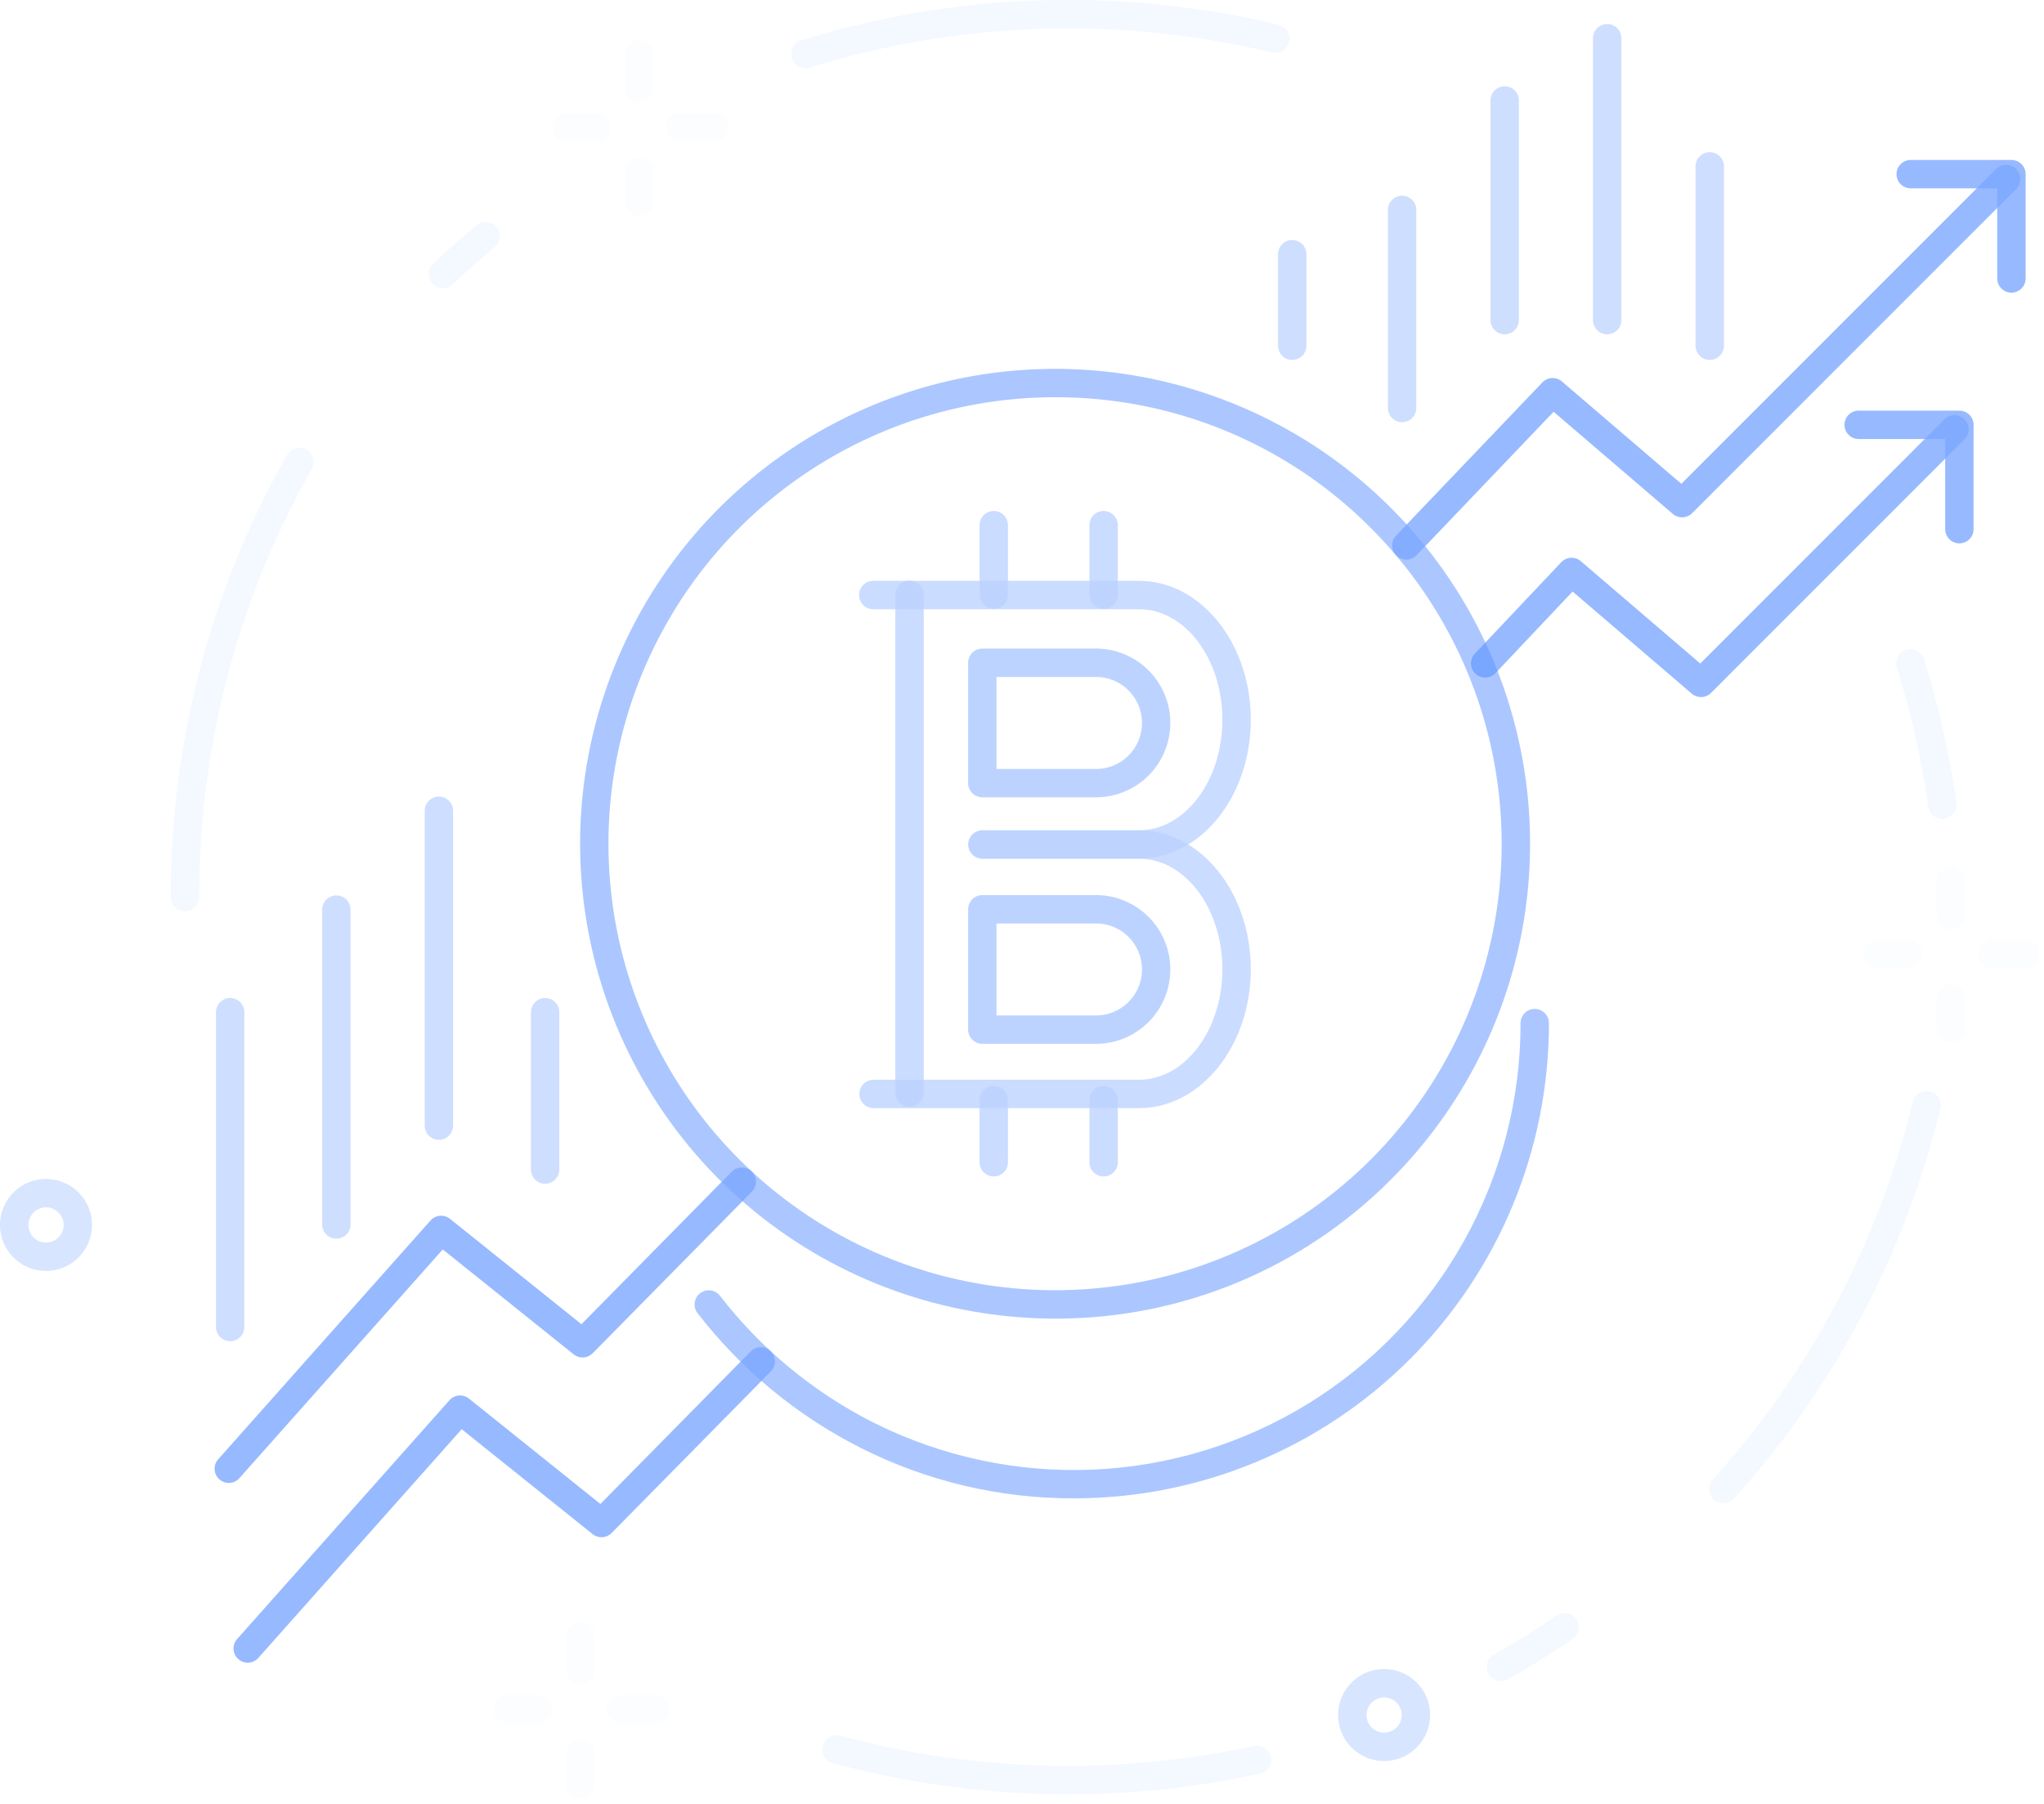 <svg width="239" height="211" viewBox="0 0 239 211" fill="none" xmlns="http://www.w3.org/2000/svg">
<g clip-path="url(#clip0_12_67)">
<g opacity="0.8">
<g opacity="0.8">
<g opacity="0.8">
<g opacity="0.3">
<g opacity="0.3">
<path opacity="0.3" d="M69.766 16.532H66.225C65.785 16.532 65.362 16.357 65.051 16.046C64.74 15.734 64.565 15.312 64.565 14.872C64.565 14.432 64.74 14.009 65.051 13.698C65.362 13.387 65.785 13.212 66.225 13.212H69.766C70.206 13.212 70.629 13.387 70.94 13.698C71.251 14.009 71.426 14.432 71.426 14.872C71.426 15.312 71.251 15.734 70.94 16.046C70.629 16.357 70.206 16.532 69.766 16.532Z" fill="#0055FF"/>
<path opacity="0.3" d="M83.488 16.532H79.505C79.065 16.532 78.642 16.357 78.331 16.046C78.02 15.734 77.845 15.312 77.845 14.872C77.845 14.432 78.02 14.009 78.331 13.698C78.642 13.387 79.065 13.212 79.505 13.212H83.488C83.928 13.212 84.351 13.387 84.662 13.698C84.973 14.009 85.148 14.432 85.148 14.872C85.148 15.312 84.973 15.734 84.662 16.046C84.351 16.357 83.928 16.532 83.488 16.532Z" fill="#0055FF"/>
</g>
<g opacity="0.3">
<path opacity="0.3" d="M74.745 25.273C74.305 25.273 73.883 25.098 73.572 24.786C73.261 24.475 73.086 24.053 73.086 23.613V20.072C73.086 19.632 73.261 19.209 73.572 18.898C73.883 18.587 74.306 18.412 74.746 18.412C75.186 18.412 75.609 18.587 75.92 18.898C76.231 19.209 76.406 19.632 76.406 20.072V23.613C76.406 23.831 76.363 24.047 76.28 24.248C76.196 24.45 76.074 24.633 75.919 24.787C75.765 24.941 75.582 25.064 75.381 25.147C75.179 25.23 74.963 25.273 74.745 25.273Z" fill="#0055FF"/>
<path opacity="0.3" d="M74.745 11.995C74.305 11.995 73.883 11.82 73.572 11.508C73.261 11.197 73.086 10.775 73.086 10.335V6.352C73.086 5.912 73.261 5.489 73.572 5.178C73.883 4.867 74.306 4.692 74.746 4.692C75.186 4.692 75.609 4.867 75.92 5.178C76.231 5.489 76.406 5.912 76.406 6.352V10.335C76.406 10.553 76.363 10.769 76.28 10.97C76.196 11.172 76.074 11.355 75.919 11.509C75.765 11.663 75.582 11.786 75.381 11.869C75.179 11.952 74.963 11.995 74.745 11.995Z" fill="#0055FF"/>
</g>
</g>
<g opacity="0.3">
<g opacity="0.3">
<path opacity="0.3" d="M62.906 201.541H59.365C58.925 201.541 58.502 201.366 58.191 201.055C57.88 200.743 57.705 200.321 57.705 199.881C57.705 199.441 57.88 199.019 58.191 198.707C58.502 198.396 58.925 198.221 59.365 198.221H62.906C63.346 198.221 63.769 198.396 64.08 198.707C64.391 199.019 64.566 199.441 64.566 199.881C64.566 200.321 64.391 200.743 64.08 201.055C63.769 201.366 63.346 201.541 62.906 201.541Z" fill="#0055FF"/>
<path opacity="0.3" d="M76.627 201.541H72.644C72.204 201.541 71.781 201.366 71.47 201.055C71.159 200.743 70.984 200.321 70.984 199.881C70.984 199.441 71.159 199.019 71.47 198.707C71.781 198.396 72.204 198.221 72.644 198.221H76.627C77.067 198.221 77.49 198.396 77.801 198.707C78.112 199.019 78.287 199.441 78.287 199.881C78.287 200.321 78.112 200.743 77.801 201.055C77.49 201.366 77.067 201.541 76.627 201.541Z" fill="#0055FF"/>
</g>
<g opacity="0.3">
<path opacity="0.3" d="M67.886 210.282C67.668 210.282 67.452 210.239 67.251 210.156C67.049 210.072 66.866 209.95 66.712 209.796C66.558 209.642 66.436 209.459 66.353 209.257C66.269 209.056 66.226 208.84 66.226 208.622V205.081C66.226 204.641 66.401 204.219 66.712 203.907C67.023 203.596 67.446 203.421 67.886 203.421C68.326 203.421 68.748 203.596 69.06 203.907C69.371 204.219 69.546 204.641 69.546 205.081V208.622C69.546 208.84 69.503 209.056 69.42 209.257C69.336 209.459 69.214 209.642 69.06 209.796C68.906 209.95 68.723 210.072 68.521 210.156C68.32 210.239 68.104 210.282 67.886 210.282Z" fill="#0055FF"/>
<path opacity="0.3" d="M67.886 197.004C67.446 197.004 67.023 196.829 66.712 196.518C66.401 196.207 66.226 195.784 66.226 195.344V191.36C66.226 190.92 66.401 190.498 66.712 190.186C67.023 189.875 67.446 189.7 67.886 189.7C68.326 189.7 68.748 189.875 69.06 190.186C69.371 190.498 69.546 190.92 69.546 191.36V195.344C69.546 195.784 69.371 196.207 69.06 196.518C68.748 196.829 68.326 197.004 67.886 197.004Z" fill="#0055FF"/>
</g>
</g>
<g opacity="0.3">
<g opacity="0.3">
<path opacity="0.3" d="M223.13 113.24H219.589C219.368 113.245 219.147 113.207 218.941 113.126C218.735 113.045 218.548 112.923 218.389 112.769C218.231 112.614 218.105 112.429 218.019 112.225C217.933 112.021 217.888 111.802 217.888 111.581C217.888 111.359 217.933 111.14 218.019 110.936C218.105 110.732 218.231 110.547 218.389 110.392C218.548 110.238 218.735 110.116 218.941 110.035C219.147 109.954 219.368 109.916 219.589 109.921H223.13C223.563 109.932 223.975 110.111 224.277 110.421C224.58 110.731 224.749 111.147 224.749 111.581C224.749 112.014 224.58 112.43 224.277 112.74C223.975 113.05 223.563 113.229 223.13 113.24Z" fill="#0055FF"/>
<path opacity="0.3" d="M236.852 113.24H232.868C232.435 113.229 232.023 113.05 231.721 112.74C231.418 112.43 231.249 112.014 231.249 111.581C231.249 111.147 231.418 110.731 231.721 110.421C232.023 110.111 232.435 109.932 232.868 109.921H236.852C237.285 109.932 237.697 110.111 237.999 110.421C238.302 110.731 238.471 111.147 238.471 111.581C238.471 112.014 238.302 112.43 237.999 112.74C237.697 113.05 237.285 113.229 236.852 113.24Z" fill="#0055FF"/>
</g>
<g opacity="0.3">
<path opacity="0.3" d="M228.11 121.982C227.67 121.982 227.247 121.807 226.936 121.496C226.625 121.184 226.45 120.762 226.45 120.322V116.781C226.45 116.341 226.625 115.919 226.936 115.607C227.247 115.296 227.67 115.121 228.11 115.121C228.55 115.121 228.973 115.296 229.284 115.607C229.595 115.919 229.77 116.341 229.77 116.781V120.322C229.77 120.762 229.595 121.184 229.284 121.496C228.973 121.807 228.55 121.982 228.11 121.982Z" fill="#0055FF"/>
<path opacity="0.3" d="M228.11 108.704C227.67 108.704 227.247 108.529 226.936 108.218C226.625 107.907 226.45 107.484 226.45 107.044V103.061C226.45 102.621 226.625 102.199 226.936 101.887C227.247 101.576 227.67 101.401 228.11 101.401C228.55 101.401 228.973 101.576 229.284 101.887C229.595 102.199 229.77 102.621 229.77 103.061V107.044C229.77 107.484 229.595 107.907 229.284 108.218C228.973 108.529 228.55 108.704 228.11 108.704Z" fill="#0055FF"/>
</g>
</g>
<path opacity="0.3" d="M5.38 148.646C4.316 148.646 3.276 148.331 2.391 147.74C1.506 147.149 0.816 146.309 0.409 145.326C0.001 144.342 -0.105 143.261 0.102 142.217C0.31 141.173 0.822 140.215 1.574 139.462C2.327 138.71 3.285 138.197 4.329 137.989C5.373 137.782 6.454 137.888 7.438 138.295C8.421 138.703 9.261 139.392 9.852 140.277C10.444 141.162 10.759 142.202 10.759 143.266C10.758 144.692 10.191 146.06 9.182 147.068C8.174 148.077 6.806 148.644 5.38 148.646ZM5.38 141.206C4.973 141.206 4.574 141.327 4.236 141.553C3.897 141.78 3.633 142.101 3.477 142.478C3.321 142.854 3.28 143.268 3.36 143.668C3.439 144.067 3.635 144.435 3.923 144.723C4.211 145.011 4.579 145.207 4.978 145.286C5.378 145.366 5.792 145.325 6.168 145.169C6.545 145.013 6.867 144.749 7.093 144.41C7.319 144.072 7.44 143.673 7.44 143.266C7.439 142.72 7.222 142.197 6.835 141.811C6.449 141.425 5.926 141.208 5.38 141.207V141.206Z" fill="#0055FF"/>
<path opacity="0.3" d="M161.842 205.964C160.778 205.964 159.738 205.649 158.853 205.058C157.968 204.467 157.278 203.627 156.871 202.644C156.463 201.66 156.357 200.579 156.564 199.535C156.772 198.491 157.284 197.533 158.036 196.78C158.789 196.028 159.747 195.515 160.791 195.307C161.835 195.1 162.916 195.206 163.9 195.613C164.883 196.021 165.723 196.71 166.314 197.595C166.905 198.48 167.221 199.52 167.221 200.584C167.219 202.01 166.652 203.377 165.644 204.386C164.635 205.395 163.268 205.962 161.842 205.964ZM161.842 198.524C161.435 198.524 161.036 198.645 160.697 198.871C160.359 199.098 160.095 199.419 159.939 199.796C159.783 200.172 159.742 200.586 159.821 200.986C159.901 201.385 160.097 201.753 160.385 202.041C160.674 202.329 161.041 202.525 161.44 202.604C161.84 202.684 162.254 202.643 162.63 202.487C163.007 202.331 163.329 202.067 163.555 201.728C163.781 201.39 163.902 200.991 163.902 200.584C163.901 200.038 163.684 199.514 163.298 199.128C162.912 198.742 162.388 198.525 161.842 198.524Z" fill="#0055FF"/>
<g opacity="0.3">
<path opacity="0.3" d="M94.182 7.962C93.785 7.962 93.401 7.82 93.1 7.561C92.799 7.302 92.601 6.944 92.541 6.551C92.481 6.159 92.565 5.758 92.775 5.421C92.986 5.085 93.31 4.835 93.689 4.717C111.796 -0.883 131.075 -1.51 149.507 2.904C149.933 3.009 150.301 3.278 150.529 3.653C150.757 4.027 150.828 4.477 150.725 4.904C150.623 5.331 150.356 5.7 149.982 5.93C149.608 6.16 149.158 6.233 148.731 6.132C130.881 1.858 112.21 2.465 94.674 7.887C94.515 7.937 94.349 7.962 94.182 7.962Z" fill="#0055FF"/>
<path opacity="0.3" d="M51.798 33.698C51.466 33.698 51.141 33.598 50.866 33.412C50.591 33.225 50.378 32.96 50.255 32.651C50.132 32.342 50.105 32.004 50.177 31.679C50.248 31.355 50.416 31.059 50.658 30.831C52.299 29.281 54.013 27.765 55.75 26.324C56.09 26.053 56.522 25.926 56.955 25.971C57.387 26.015 57.785 26.228 58.062 26.562C58.34 26.897 58.475 27.327 58.439 27.76C58.403 28.193 58.198 28.595 57.869 28.879C56.186 30.279 54.527 31.743 52.937 33.244C52.63 33.536 52.222 33.698 51.798 33.698Z" fill="#0055FF"/>
<path opacity="0.3" d="M21.626 106.583C21.186 106.583 20.764 106.408 20.452 106.097C20.141 105.785 19.966 105.363 19.966 104.923C19.966 100.485 20.244 96.051 20.798 91.647C22.492 78.132 26.827 65.082 33.557 53.24C33.663 53.047 33.806 52.877 33.978 52.74C34.15 52.603 34.347 52.502 34.559 52.442C34.77 52.382 34.992 52.364 35.21 52.39C35.429 52.417 35.639 52.486 35.831 52.594C36.022 52.703 36.19 52.848 36.325 53.022C36.459 53.196 36.558 53.395 36.615 53.607C36.672 53.82 36.687 54.041 36.658 54.259C36.628 54.477 36.556 54.687 36.445 54.877C29.928 66.342 25.731 78.977 24.091 92.062C23.554 96.328 23.285 100.623 23.285 104.922C23.285 105.14 23.242 105.356 23.159 105.557C23.076 105.759 22.954 105.942 22.8 106.096C22.645 106.25 22.463 106.373 22.261 106.456C22.06 106.54 21.844 106.583 21.626 106.583Z" fill="#0055FF"/>
<path opacity="0.3" d="M124.89 209.848C115.576 209.853 106.303 208.622 97.313 206.186C96.907 206.054 96.568 205.772 96.365 205.397C96.162 205.022 96.112 204.583 96.223 204.171C96.335 203.76 96.601 203.407 96.966 203.187C97.331 202.966 97.767 202.894 98.183 202.986C114 207.26 130.611 207.677 146.622 204.203C147.052 204.109 147.502 204.19 147.873 204.428C148.243 204.666 148.504 205.041 148.598 205.472C148.691 205.902 148.61 206.352 148.373 206.722C148.135 207.092 147.759 207.353 147.329 207.447C139.957 209.047 132.434 209.852 124.89 209.848Z" fill="#0055FF"/>
<path opacity="0.3" d="M175.509 196.611C175.142 196.611 174.786 196.49 174.495 196.266C174.204 196.042 173.996 195.728 173.903 195.373C173.81 195.018 173.837 194.642 173.98 194.304C174.123 193.966 174.374 193.685 174.693 193.505C177.173 192.105 179.627 190.585 181.984 188.981C182.164 188.854 182.368 188.764 182.583 188.716C182.798 188.668 183.021 188.664 183.238 188.703C183.455 188.742 183.662 188.824 183.846 188.944C184.031 189.064 184.19 189.22 184.315 189.402C184.439 189.585 184.525 189.79 184.569 190.006C184.613 190.222 184.613 190.444 184.57 190.661C184.527 190.877 184.441 191.082 184.318 191.265C184.195 191.448 184.037 191.604 183.852 191.725C181.418 193.381 178.885 194.953 176.322 196.397C176.074 196.537 175.794 196.611 175.509 196.611Z" fill="#0055FF"/>
<path opacity="0.3" d="M201.504 175.82C201.183 175.82 200.869 175.727 200.6 175.552C200.33 175.376 200.118 175.127 199.987 174.834C199.857 174.54 199.815 174.215 199.866 173.898C199.916 173.581 200.058 173.285 200.273 173.047C211.608 160.511 219.64 145.347 223.642 128.926C223.689 128.71 223.779 128.506 223.907 128.325C224.034 128.144 224.196 127.991 224.383 127.874C224.571 127.756 224.78 127.678 224.998 127.642C225.216 127.607 225.44 127.616 225.654 127.668C225.869 127.72 226.072 127.814 226.249 127.945C226.427 128.077 226.577 128.242 226.69 128.432C226.803 128.622 226.877 128.833 226.908 129.052C226.938 129.271 226.925 129.493 226.868 129.707C222.736 146.665 214.441 162.326 202.735 175.273C202.58 175.446 202.39 175.583 202.178 175.677C201.966 175.772 201.736 175.82 201.504 175.82Z" fill="#0055FF"/>
<path opacity="0.3" d="M227.116 95.782C226.716 95.781 226.331 95.637 226.029 95.375C225.728 95.112 225.531 94.751 225.475 94.355C225.046 91.331 224.475 88.296 223.783 85.335C223.215 82.913 222.551 80.485 221.809 78.12C221.738 77.91 221.709 77.689 221.725 77.468C221.74 77.247 221.8 77.032 221.9 76.834C222 76.637 222.139 76.461 222.308 76.318C222.477 76.175 222.672 76.067 222.884 76.001C223.095 75.935 223.317 75.912 223.538 75.933C223.758 75.954 223.972 76.018 224.167 76.123C224.362 76.228 224.534 76.371 224.673 76.543C224.812 76.716 224.915 76.914 224.976 77.127C225.742 79.57 226.427 82.076 227.014 84.578C227.73 87.635 228.314 90.767 228.762 93.889C228.795 94.124 228.777 94.364 228.71 94.592C228.642 94.82 228.526 95.031 228.37 95.21C228.214 95.39 228.021 95.534 227.805 95.632C227.589 95.731 227.354 95.782 227.116 95.782Z" fill="#0055FF"/>
</g>
</g>
</g>
<g opacity="0.8">
<g opacity="0.8">
<g opacity="0.8">
<g opacity="0.8">
<g opacity="0.8">
<path opacity="0.8" d="M133.189 129.603H102.147C101.707 129.603 101.284 129.428 100.973 129.117C100.662 128.805 100.487 128.383 100.487 127.943C100.487 127.503 100.662 127.08 100.973 126.769C101.284 126.458 101.707 126.283 102.147 126.283H133.189C138.561 126.283 142.933 120.483 142.933 113.355C142.933 106.227 138.562 100.427 133.189 100.427H114.86C114.427 100.416 114.015 100.237 113.712 99.927C113.41 99.617 113.241 99.201 113.241 98.767C113.241 98.334 113.41 97.918 113.712 97.608C114.015 97.298 114.427 97.118 114.86 97.108H133.189C140.389 97.108 146.252 104.397 146.252 113.356C146.252 122.315 140.392 129.603 133.189 129.603Z" fill="#0055FF"/>
<path opacity="0.8" d="M133.189 100.428H114.86C114.419 100.428 113.997 100.253 113.686 99.942C113.375 99.63 113.2 99.208 113.2 98.768C113.2 98.328 113.375 97.905 113.686 97.594C113.997 97.283 114.419 97.108 114.86 97.108H133.189C138.561 97.108 142.933 91.308 142.933 84.18C142.933 77.052 138.562 71.252 133.189 71.252H102.147C101.925 71.257 101.705 71.218 101.499 71.138C101.293 71.056 101.105 70.935 100.947 70.781C100.788 70.626 100.662 70.441 100.576 70.237C100.49 70.033 100.446 69.814 100.446 69.592C100.446 69.371 100.49 69.152 100.576 68.948C100.662 68.744 100.788 68.559 100.947 68.404C101.105 68.25 101.293 68.128 101.499 68.047C101.705 67.966 101.925 67.927 102.147 67.933H133.189C140.389 67.933 146.252 75.222 146.252 84.18C146.252 93.138 140.392 100.428 133.189 100.428Z" fill="#0055FF"/>
<path opacity="0.8" d="M116.197 71.219C115.756 71.219 115.334 71.044 115.023 70.733C114.712 70.421 114.537 69.999 114.537 69.559V61.423C114.537 60.983 114.712 60.56 115.023 60.249C115.334 59.938 115.756 59.763 116.197 59.763C116.637 59.763 117.059 59.938 117.37 60.249C117.682 60.56 117.857 60.983 117.857 61.423V69.559C117.857 69.999 117.682 70.421 117.37 70.733C117.059 71.044 116.637 71.219 116.197 71.219Z" fill="#0055FF"/>
<path opacity="0.8" d="M129.045 71.219C128.604 71.219 128.182 71.044 127.871 70.733C127.559 70.421 127.385 69.999 127.385 69.559V61.423C127.385 60.983 127.559 60.56 127.871 60.249C128.182 59.938 128.604 59.763 129.045 59.763C129.485 59.763 129.907 59.938 130.218 60.249C130.53 60.56 130.705 60.983 130.705 61.423V69.559C130.705 69.999 130.53 70.421 130.218 70.733C129.907 71.044 129.485 71.219 129.045 71.219Z" fill="#0055FF"/>
<path opacity="0.8" d="M116.197 137.593C115.756 137.593 115.334 137.418 115.023 137.107C114.712 136.795 114.537 136.373 114.537 135.933V128.653C114.537 128.213 114.712 127.79 115.023 127.479C115.334 127.168 115.756 126.993 116.197 126.993C116.637 126.993 117.059 127.168 117.37 127.479C117.682 127.79 117.857 128.213 117.857 128.653V135.933C117.857 136.373 117.682 136.795 117.37 137.107C117.059 137.418 116.637 137.593 116.197 137.593Z" fill="#0055FF"/>
<path opacity="0.8" d="M106.349 129.453C105.908 129.453 105.486 129.278 105.175 128.967C104.864 128.655 104.689 128.233 104.689 127.793V69.559C104.689 69.119 104.864 68.696 105.175 68.385C105.486 68.074 105.908 67.899 106.349 67.899C106.789 67.899 107.211 68.074 107.523 68.385C107.834 68.696 108.009 69.119 108.009 69.559V127.797C108.008 128.236 107.832 128.658 107.521 128.968C107.21 129.279 106.788 129.453 106.349 129.453Z" fill="#0055FF"/>
<path opacity="0.8" d="M129.045 137.593C128.604 137.593 128.182 137.418 127.871 137.107C127.559 136.795 127.385 136.373 127.385 135.933V128.653C127.385 128.213 127.559 127.79 127.871 127.479C128.182 127.168 128.604 126.993 129.045 126.993C129.485 126.993 129.907 127.168 130.218 127.479C130.53 127.79 130.705 128.213 130.705 128.653V135.933C130.705 136.373 130.53 136.795 130.218 137.107C129.907 137.418 129.485 137.593 129.045 137.593Z" fill="#0055FF"/>
</g>
<path opacity="0.8" d="M127.898 93.252H114.859C114.418 93.252 113.996 93.077 113.685 92.766C113.374 92.454 113.199 92.032 113.199 91.592V77.517C113.199 77.077 113.374 76.654 113.685 76.343C113.996 76.032 114.418 75.857 114.859 75.857H127.898C129.061 75.824 130.218 76.024 131.302 76.447C132.386 76.869 133.374 77.504 134.208 78.315C135.043 79.126 135.706 80.096 136.158 81.167C136.611 82.239 136.844 83.39 136.844 84.553C136.844 85.717 136.611 86.868 136.158 87.94C135.706 89.011 135.043 89.981 134.208 90.792C133.374 91.603 132.386 92.238 131.302 92.66C130.218 93.082 129.061 93.283 127.898 93.25V93.252ZM116.519 89.932H127.898C128.625 89.966 129.352 89.853 130.034 89.598C130.717 89.343 131.34 88.953 131.867 88.45C132.394 87.947 132.814 87.343 133.1 86.673C133.387 86.004 133.535 85.283 133.535 84.555C133.535 83.827 133.387 83.106 133.1 82.436C132.814 81.767 132.394 81.162 131.867 80.66C131.34 80.157 130.717 79.766 130.034 79.512C129.352 79.257 128.625 79.144 127.898 79.178H116.519V89.932Z" fill="#0055FF"/>
<path opacity="0.8" d="M127.898 122.081H114.859C114.418 122.081 113.996 121.906 113.685 121.595C113.374 121.283 113.199 120.861 113.199 120.421V106.348C113.199 105.908 113.374 105.485 113.685 105.174C113.996 104.863 114.418 104.688 114.859 104.688H127.898C129.061 104.655 130.218 104.855 131.302 105.278C132.386 105.7 133.374 106.335 134.208 107.146C135.043 107.957 135.706 108.927 136.158 109.998C136.611 111.07 136.844 112.221 136.844 113.384C136.844 114.548 136.611 115.699 136.158 116.771C135.706 117.842 135.043 118.812 134.208 119.623C133.374 120.434 132.386 121.069 131.302 121.491C130.218 121.913 129.061 122.114 127.898 122.081ZM116.519 118.761H127.898C128.625 118.795 129.352 118.682 130.034 118.427C130.717 118.172 131.34 117.782 131.867 117.279C132.394 116.776 132.814 116.172 133.1 115.502C133.387 114.833 133.535 114.112 133.535 113.384C133.535 112.656 133.387 111.935 133.1 111.265C132.814 110.596 132.394 109.991 131.867 109.489C131.34 108.986 130.717 108.596 130.034 108.341C129.352 108.086 128.625 107.973 127.898 108.007H116.519V118.761Z" fill="#0055FF"/>
</g>
<path opacity="0.8" d="M123.37 154.219C110.52 154.219 98.069 149.763 88.136 141.612C78.203 133.46 71.404 122.116 68.897 109.514C66.391 96.911 68.331 83.829 74.389 72.497C80.446 61.165 90.245 52.284 102.116 47.367C113.988 42.449 127.197 41.8 139.493 45.531C151.789 49.261 162.412 57.139 169.55 67.823C176.689 78.507 179.902 91.336 178.643 104.123C177.383 116.911 171.729 128.866 162.643 137.952C157.497 143.125 151.377 147.227 144.636 150.019C137.894 152.811 130.666 154.239 123.37 154.219ZM123.37 46.458C111.288 46.457 99.58 50.645 90.24 58.308C80.9 65.972 74.507 76.637 72.148 88.486C69.79 100.335 71.614 112.635 77.308 123.291C83.002 133.946 92.214 142.298 103.376 146.923C114.537 151.547 126.957 152.159 138.518 148.653C150.08 145.147 160.068 137.741 166.782 127.697C173.495 117.652 176.518 105.59 175.335 93.567C174.153 81.543 168.837 70.302 160.296 61.758C155.458 56.893 149.704 53.035 143.366 50.409C137.027 47.783 130.231 46.44 123.37 46.458Z" fill="#0055FF"/>
</g>
<path opacity="0.8" d="M26.749 173.44C26.429 173.44 26.116 173.347 25.848 173.173C25.579 172.999 25.367 172.752 25.236 172.46C25.105 172.168 25.061 171.845 25.109 171.529C25.158 171.212 25.296 170.917 25.509 170.678L50.34 142.743C50.623 142.425 51.017 142.228 51.441 142.192C51.866 142.156 52.287 142.285 52.62 142.551L67.988 154.875L85.567 137.028C85.876 136.717 86.296 136.541 86.735 136.539C87.174 136.537 87.596 136.708 87.908 137.016C88.221 137.324 88.399 137.744 88.403 138.182C88.408 138.621 88.238 139.044 87.932 139.358L69.301 158.272C69.012 158.565 68.626 158.74 68.215 158.764C67.805 158.788 67.4 158.659 67.08 158.402L51.77 146.13L27.987 172.886C27.831 173.06 27.64 173.2 27.427 173.296C27.214 173.391 26.983 173.44 26.749 173.44Z" fill="#0055FF"/>
<path opacity="0.8" d="M164.431 65.455C164.106 65.455 163.788 65.359 163.517 65.18C163.246 65.001 163.033 64.746 162.905 64.448C162.777 64.149 162.74 63.819 162.798 63.499C162.856 63.18 163.006 62.884 163.231 62.649L180.345 44.727C180.638 44.42 181.038 44.236 181.462 44.215C181.887 44.194 182.303 44.336 182.626 44.613L196.592 56.584L233.411 19.748C233.723 19.441 234.144 19.27 234.581 19.272C235.019 19.274 235.438 19.448 235.748 19.758C236.057 20.067 236.232 20.486 236.234 20.924C236.236 21.362 236.065 21.783 235.759 22.095L197.854 60.019C197.558 60.315 197.162 60.488 196.744 60.504C196.326 60.52 195.917 60.378 195.6 60.106L181.66 48.158L165.632 64.943C165.477 65.105 165.29 65.234 165.084 65.322C164.877 65.41 164.655 65.456 164.431 65.455Z" fill="#0055FF"/>
<path opacity="0.8" d="M235.191 34.229C234.75 34.229 234.328 34.054 234.017 33.743C233.706 33.431 233.531 33.009 233.531 32.569V22.025H223.415C222.974 22.025 222.552 21.85 222.241 21.539C221.93 21.227 221.755 20.805 221.755 20.365C221.755 19.925 221.93 19.502 222.241 19.191C222.552 18.88 222.974 18.705 223.415 18.705H235.191C235.631 18.705 236.053 18.88 236.364 19.191C236.676 19.502 236.851 19.925 236.851 20.365V32.565C236.851 32.783 236.809 33 236.726 33.201C236.642 33.403 236.52 33.587 236.366 33.741C236.212 33.896 236.029 34.019 235.827 34.102C235.625 34.186 235.409 34.229 235.191 34.229Z" fill="#0055FF"/>
</g>
<g opacity="0.8">
<g opacity="0.8">
<path opacity="0.8" d="M125.578 175.241C116.921 175.266 108.381 173.247 100.652 169.347C93.188 165.578 86.662 160.188 81.552 153.571C81.288 153.222 81.172 152.783 81.23 152.349C81.288 151.915 81.516 151.521 81.863 151.254C82.209 150.987 82.648 150.868 83.082 150.922C83.516 150.977 83.912 151.2 84.182 151.545C88.987 157.768 95.123 162.837 102.14 166.382C110.103 170.377 118.955 172.269 127.856 171.878C136.756 171.487 145.408 168.826 152.99 164.148C160.572 159.469 166.831 152.93 171.173 145.15C175.514 137.371 177.794 128.61 177.795 119.701C177.789 119.48 177.828 119.259 177.909 119.053C177.99 118.847 178.112 118.659 178.266 118.501C178.421 118.342 178.606 118.216 178.81 118.13C179.014 118.045 179.233 118 179.454 118C179.676 118 179.895 118.045 180.099 118.13C180.303 118.216 180.488 118.342 180.642 118.501C180.797 118.659 180.918 118.847 180.999 119.053C181.08 119.259 181.119 119.48 181.114 119.701C181.114 126.995 179.677 134.217 176.886 140.955C174.095 147.694 170.004 153.817 164.847 158.974C159.69 164.132 153.567 168.223 146.828 171.014C140.09 173.805 132.867 175.242 125.574 175.242L125.578 175.241Z" fill="#0055FF"/>
</g>
<path opacity="0.8" d="M28.963 194.464C28.643 194.464 28.329 194.371 28.061 194.197C27.792 194.023 27.58 193.775 27.449 193.484C27.318 193.192 27.274 192.868 27.323 192.552C27.371 192.236 27.51 191.94 27.723 191.701L52.554 163.766C52.837 163.448 53.231 163.25 53.655 163.215C54.079 163.179 54.501 163.308 54.833 163.574L70.202 175.898L87.781 158.051C88.09 157.74 88.51 157.564 88.949 157.562C89.388 157.56 89.81 157.731 90.122 158.039C90.435 158.347 90.613 158.766 90.617 159.205C90.622 159.644 90.452 160.067 90.146 160.381L71.515 179.295C71.226 179.588 70.84 179.763 70.429 179.787C70.019 179.811 69.614 179.682 69.294 179.425L53.984 167.154L30.201 193.91C30.045 194.084 29.854 194.224 29.641 194.319C29.428 194.415 29.197 194.464 28.963 194.464Z" fill="#0055FF"/>
<path opacity="0.8" d="M198.892 81.527C198.495 81.527 198.112 81.385 197.812 81.127L183.879 69.184L174.879 78.712C174.73 78.873 174.55 79.003 174.35 79.095C174.151 79.186 173.935 79.237 173.716 79.245C173.496 79.252 173.278 79.216 173.072 79.138C172.867 79.061 172.679 78.943 172.519 78.792C172.36 78.641 172.231 78.46 172.142 78.26C172.053 78.059 172.005 77.843 172 77.623C171.995 77.404 172.033 77.185 172.113 76.981C172.193 76.776 172.313 76.59 172.466 76.432L182.555 65.754C182.847 65.444 183.248 65.259 183.674 65.236C184.1 65.214 184.518 65.356 184.842 65.634L198.809 77.605L227.329 49.068C227.481 48.908 227.665 48.78 227.867 48.692C228.07 48.604 228.289 48.557 228.51 48.555C228.731 48.552 228.95 48.594 229.155 48.677C229.36 48.76 229.546 48.884 229.702 49.04C229.859 49.197 229.982 49.383 230.066 49.587C230.15 49.792 230.191 50.011 230.189 50.233C230.187 50.454 230.14 50.672 230.052 50.875C229.964 51.078 229.836 51.261 229.677 51.414L200.071 81.039C199.916 81.194 199.733 81.317 199.53 81.401C199.328 81.485 199.111 81.528 198.892 81.527Z" fill="#0055FF"/>
<path opacity="0.8" d="M229.105 63.551C228.665 63.551 228.243 63.376 227.932 63.064C227.62 62.753 227.446 62.331 227.446 61.891V51.347H217.33C216.889 51.347 216.467 51.172 216.156 50.861C215.845 50.549 215.67 50.127 215.67 49.687C215.67 49.247 215.845 48.824 216.156 48.513C216.467 48.202 216.889 48.027 217.33 48.027H229.106C229.546 48.027 229.968 48.202 230.279 48.513C230.591 48.824 230.766 49.247 230.766 49.687V61.887C230.766 62.105 230.724 62.322 230.641 62.524C230.557 62.725 230.435 62.909 230.281 63.064C230.126 63.218 229.943 63.341 229.741 63.425C229.539 63.508 229.323 63.551 229.105 63.551Z" fill="#0055FF"/>
</g>
<path opacity="0.3" d="M26.913 156.863C26.473 156.863 26.05 156.688 25.739 156.377C25.428 156.065 25.253 155.643 25.253 155.203V118.38C25.253 118.162 25.296 117.946 25.379 117.745C25.462 117.543 25.585 117.36 25.739 117.206C25.893 117.052 26.076 116.93 26.277 116.846C26.479 116.763 26.695 116.72 26.913 116.72C27.131 116.72 27.347 116.763 27.548 116.846C27.749 116.93 27.932 117.052 28.087 117.206C28.241 117.36 28.363 117.543 28.446 117.745C28.53 117.946 28.573 118.162 28.573 118.38V155.207C28.572 155.646 28.396 156.068 28.085 156.378C27.774 156.689 27.352 156.863 26.913 156.863Z" fill="#0055FF"/>
<path opacity="0.3" d="M39.331 144.87C38.891 144.87 38.468 144.695 38.157 144.384C37.846 144.072 37.671 143.65 37.671 143.21V106.386C37.671 105.946 37.846 105.523 38.157 105.212C38.468 104.901 38.891 104.726 39.331 104.726C39.771 104.726 40.193 104.901 40.504 105.212C40.816 105.523 40.991 105.946 40.991 106.386V143.213C40.99 143.653 40.815 144.074 40.503 144.385C40.192 144.695 39.771 144.87 39.331 144.87Z" fill="#0055FF"/>
<path opacity="0.3" d="M51.322 133.311C50.882 133.311 50.459 133.136 50.148 132.825C49.837 132.513 49.662 132.091 49.662 131.651V94.824C49.662 94.384 49.837 93.962 50.148 93.65C50.459 93.339 50.882 93.164 51.322 93.164C51.762 93.164 52.184 93.339 52.496 93.65C52.807 93.962 52.982 94.384 52.982 94.824V131.653C52.981 132.093 52.806 132.515 52.495 132.825C52.184 133.136 51.762 133.311 51.322 133.311Z" fill="#0055FF"/>
<path opacity="0.3" d="M163.944 49.379C163.726 49.379 163.51 49.336 163.308 49.253C163.107 49.169 162.924 49.047 162.77 48.893C162.616 48.739 162.493 48.556 162.41 48.354C162.326 48.153 162.284 47.937 162.284 47.719V24.595C162.278 24.374 162.317 24.153 162.398 23.947C162.479 23.741 162.6 23.553 162.755 23.395C162.91 23.236 163.094 23.11 163.299 23.024C163.503 22.939 163.722 22.894 163.943 22.894C164.165 22.894 164.384 22.939 164.588 23.024C164.792 23.11 164.977 23.236 165.131 23.395C165.286 23.553 165.407 23.741 165.488 23.947C165.569 24.153 165.608 24.374 165.603 24.595V47.719C165.603 48.159 165.428 48.581 165.117 48.892C164.806 49.204 164.384 49.379 163.944 49.379Z" fill="#0055FF"/>
<path opacity="0.3" d="M151.098 42.099C150.658 42.099 150.235 41.924 149.924 41.613C149.613 41.301 149.438 40.879 149.438 40.439V29.734C149.438 29.294 149.613 28.871 149.924 28.56C150.235 28.249 150.658 28.074 151.098 28.074C151.538 28.074 151.96 28.249 152.272 28.56C152.583 28.871 152.758 29.294 152.758 29.734V40.44C152.757 40.88 152.582 41.302 152.271 41.613C151.96 41.924 151.538 42.099 151.098 42.099Z" fill="#0055FF"/>
<path opacity="0.3" d="M175.939 39.102C175.498 39.102 175.076 38.927 174.765 38.616C174.454 38.304 174.279 37.882 174.279 37.442V11.749C174.279 11.309 174.454 10.886 174.765 10.575C175.076 10.264 175.498 10.089 175.939 10.089C176.379 10.089 176.801 10.264 177.112 10.575C177.424 10.886 177.599 11.309 177.599 11.749V37.442C177.599 37.66 177.556 37.876 177.472 38.077C177.389 38.279 177.267 38.462 177.112 38.616C176.958 38.77 176.775 38.892 176.574 38.976C176.372 39.059 176.157 39.102 175.939 39.102Z" fill="#0055FF"/>
<path opacity="0.3" d="M187.925 39.102C187.484 39.102 187.062 38.927 186.751 38.616C186.44 38.304 186.265 37.882 186.265 37.442V4.469C186.265 4.029 186.44 3.606 186.751 3.295C187.062 2.984 187.484 2.809 187.925 2.809C188.365 2.809 188.787 2.984 189.099 3.295C189.41 3.606 189.585 4.029 189.585 4.469V37.442C189.585 37.882 189.41 38.304 189.099 38.616C188.787 38.927 188.365 39.102 187.925 39.102Z" fill="#0055FF"/>
<path opacity="0.3" d="M199.915 42.099C199.474 42.099 199.052 41.924 198.741 41.613C198.43 41.301 198.255 40.879 198.255 40.439V19.457C198.255 19.017 198.43 18.595 198.741 18.283C199.052 17.972 199.474 17.797 199.915 17.797C200.355 17.797 200.777 17.972 201.088 18.283C201.4 18.595 201.575 19.017 201.575 19.457V40.44C201.575 40.88 201.399 41.302 201.088 41.613C200.777 41.924 200.355 42.099 199.915 42.099Z" fill="#0055FF"/>
<path opacity="0.3" d="M63.74 138.449C63.3 138.449 62.877 138.274 62.566 137.963C62.255 137.651 62.08 137.229 62.08 136.789V118.38C62.08 117.94 62.255 117.517 62.566 117.206C62.877 116.895 63.3 116.72 63.74 116.72C64.18 116.72 64.602 116.895 64.914 117.206C65.225 117.517 65.4 117.94 65.4 118.38V136.793C65.399 137.233 65.223 137.654 64.912 137.964C64.601 138.275 64.179 138.449 63.74 138.449Z" fill="#0055FF"/>
</g>
</g>
</g>
<defs>
<clipPath id="clip0_12_67">
<rect width="238.511" height="210.283" fill="white"/>
</clipPath>
</defs>
</svg>
